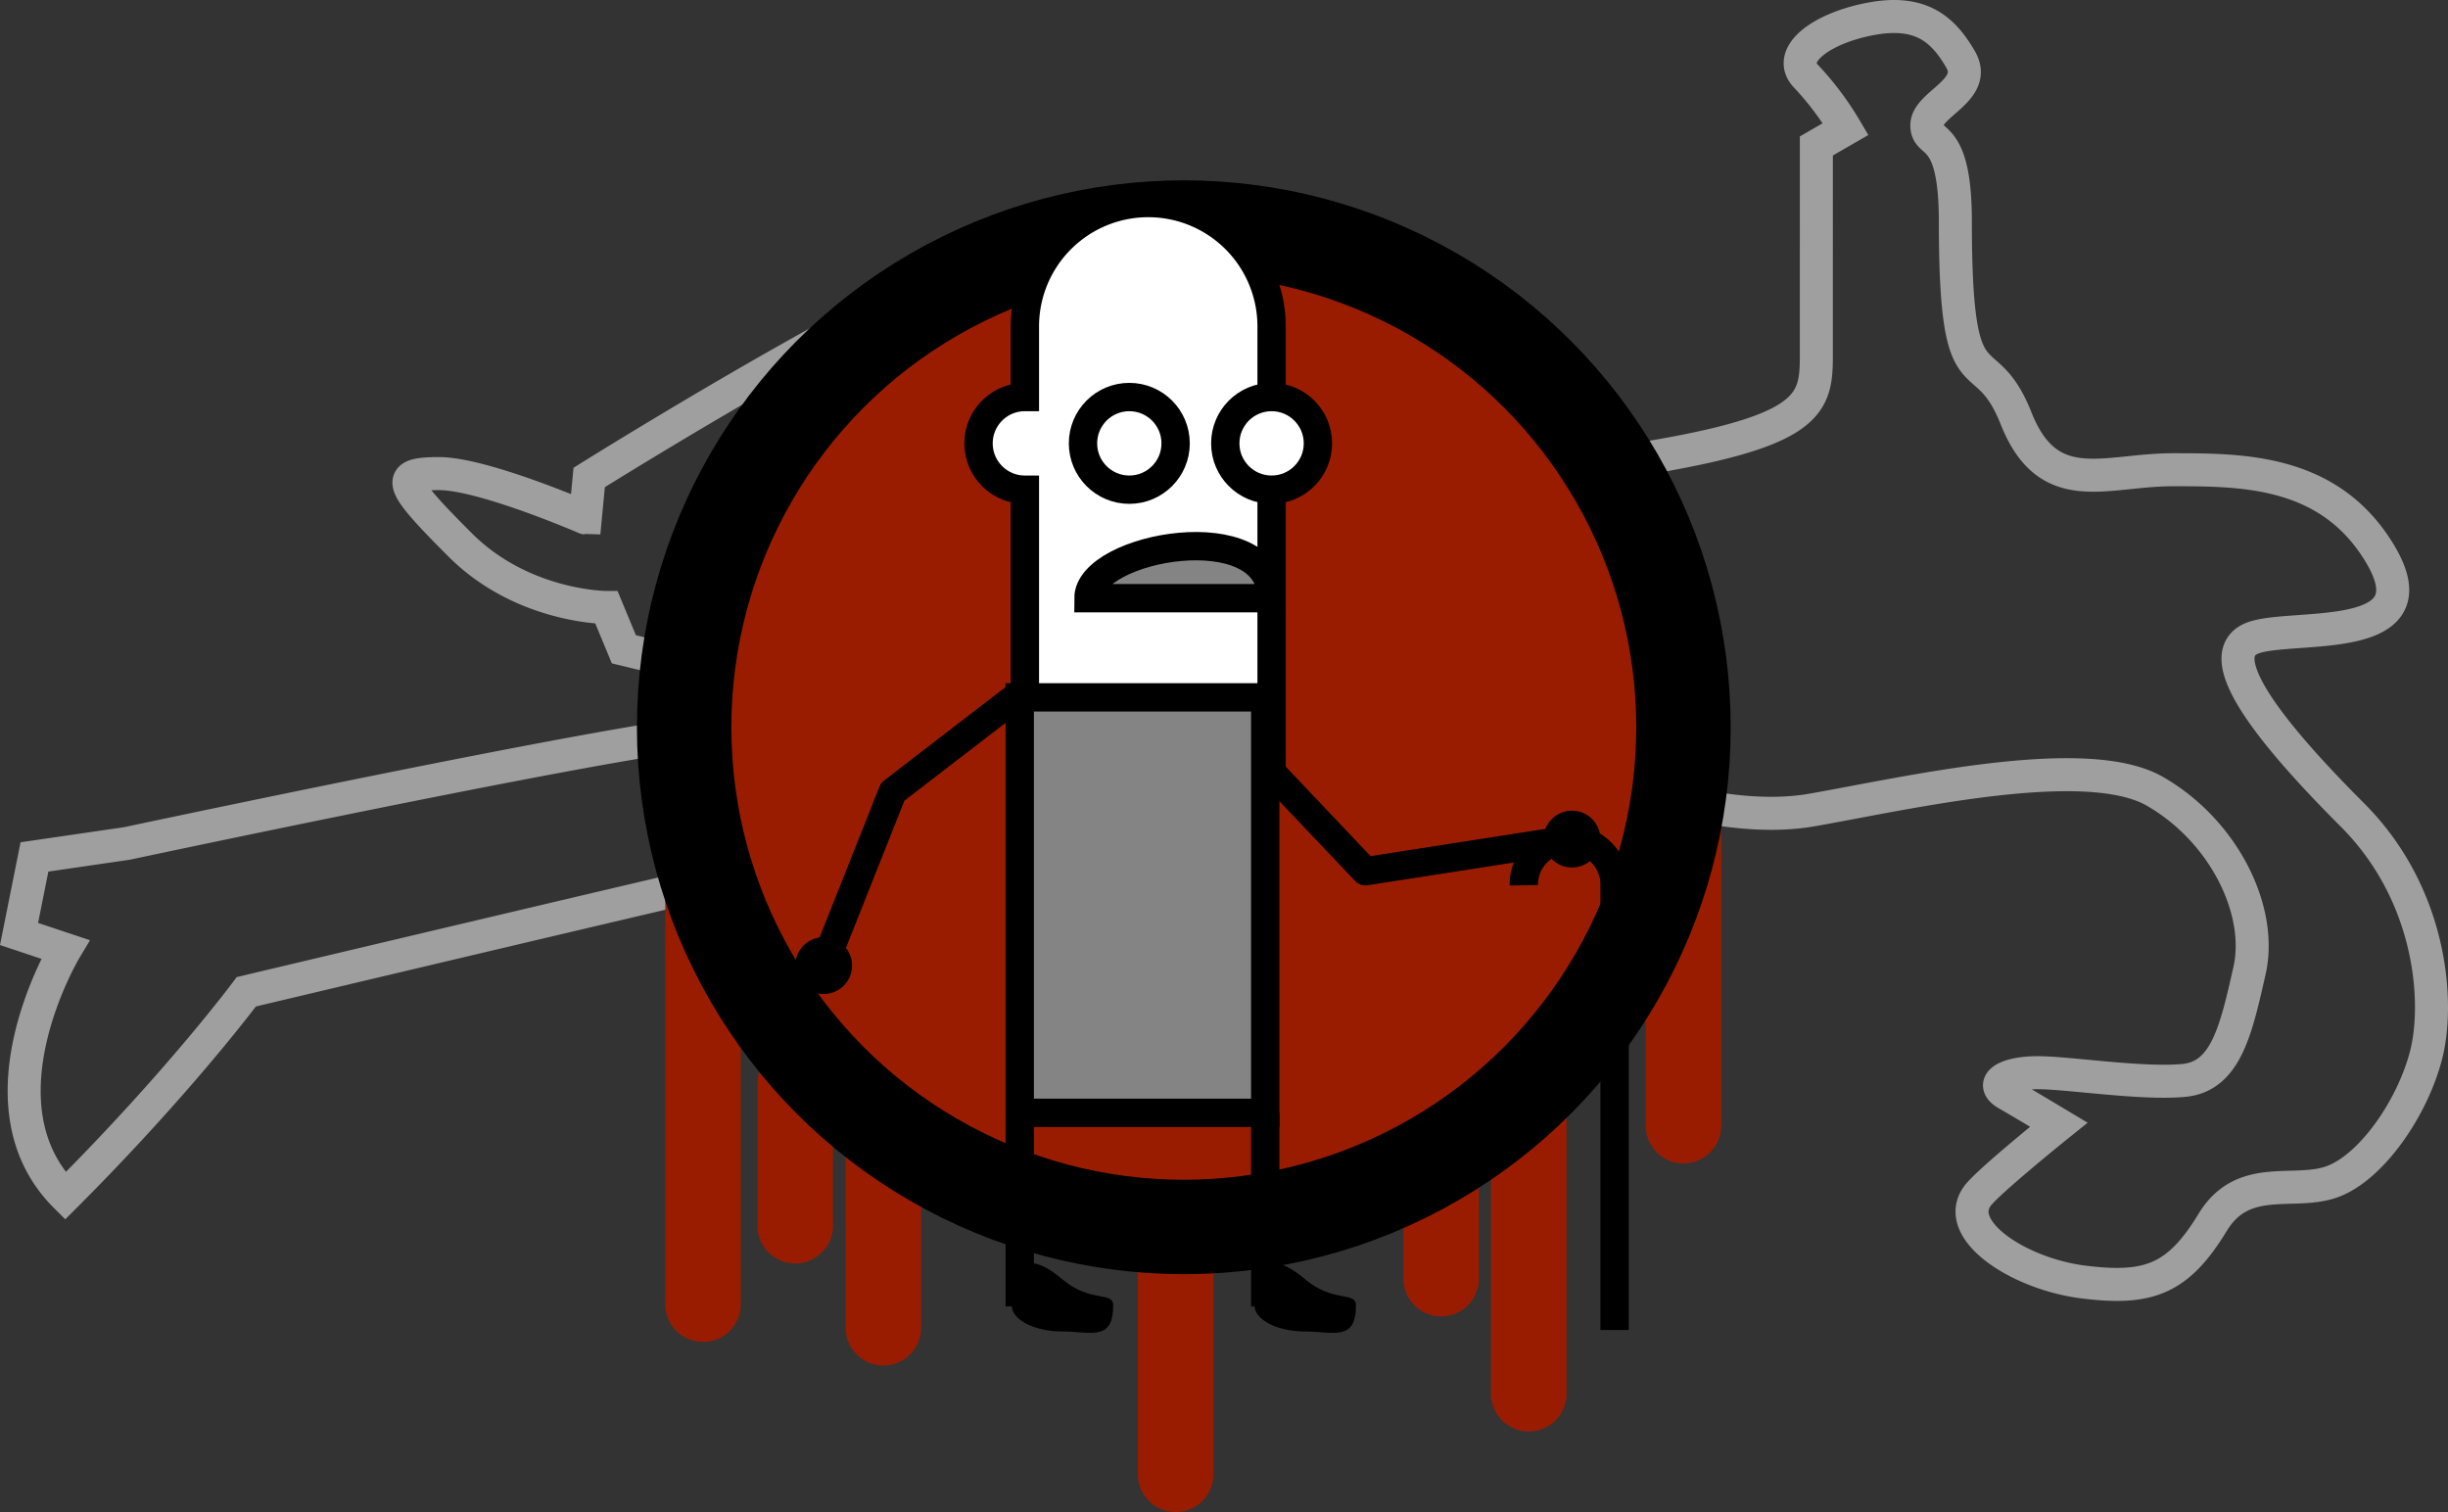 <svg id="3dff0320-d49f-4ef9-b388-e70ca2e608dc" data-name="Слой 1" xmlns="http://www.w3.org/2000/svg" viewBox="0 0 518.551 320.26">
  <rect x="0" y="0" width="518.551" height="320.26" fill="#333333" stroke="none"/>
  <title>civil-killed</title>
  <g>
    <path d="M7.298,181.508,4.034,197.828l9.792,3.264s-19.584,32.641,0,52.225c24.277-24.277,38.353-43.249,38.353-43.249S148.47,187.22,163.158,183.956s58.402-18.022,89.536-15.504c29.842,2.413,74.076-6.528,83.46-4.08s30.055,10.284,47.737,7.181c19.992-3.509,57.981-12.372,72.626-3.917s22.849,25.297,19.992,37.945-5.029,22.399-13.872,23.257-24.481-1.632-31.009-1.632-10.415,2.244-6.528,4.488,11.016,6.528,11.016,6.528-15.024,12.07-17.24,15.096c-5.303,7.243,8.817,16.544,22.544,18.238s19.934-.577,27.285-12.652c6.54-10.741,17.296-5.601,25.456-8.661s16.747-15.347,19.707-26.602,1.284-34.184-15.566-51.034-30.121-33.281-21.553-37.284c7.763-3.627,41.377,2.452,26.205-19.905C492.123,99.457,474.47,99.498,460.189,99.498s-26.269,6.391-33.127-10.881-12.864-1.28-12.864-41.673c0-19.992-6.043-15.839-6.043-20.403s10.925-7.415,7.153-13.949-8.568-10.603-19.176-8.568S378.179,11.776,382.667,16.264a62.615,62.615,0,0,1,8.288,11.069l-6.206,3.583V75.425c0,11.111-1.538,16.864-46.963,23.257-73.714,0-86.09-47.329-116.283-47.329-17.136,0-96.698,49.777-96.698,49.777l-.816,8.568S102.365,100.314,92.98,100.314s-8.772,1.836,4.488,15.096,31.009,13.26,31.009,13.26l3.672,8.856,21.625,5.221,5.304-7.752,61.201-52.225c3.264-3.264,7.956,3.468,15.504,11.016s22.667,23.701,25.237,28.153-5.653,8.16-10.141,8.16-77.93,21.625-106.899,25.705S26.883,178.652,26.883,178.652Z" style="fill: none;stroke: #9f9f9f;stroke-miterlimit: 10;stroke-width: 6.994px"/>
    <g>
      <line x1="187.118" y1="229.429" x2="187.118" y2="281.238" style="fill: #969696;stroke: #991c00;stroke-linecap: round;stroke-miterlimit: 10;stroke-width: 16px"/>
      <line x1="168.452" y1="229.429" x2="168.452" y2="259.624" style="fill: #969696;stroke: #991c00;stroke-linecap: round;stroke-miterlimit: 10;stroke-width: 16px"/>
      <line x1="148.916" y1="161.67" x2="148.916" y2="276.238" style="fill: #969696;stroke: #991c00;stroke-linecap: round;stroke-miterlimit: 10;stroke-width: 16px"/>
      <line x1="305.267" y1="229.429" x2="305.267" y2="270.833" style="fill: #969696;stroke: #991c00;stroke-linecap: round;stroke-miterlimit: 10;stroke-width: 16px"/>
      <line x1="249.029" y1="238.429" x2="249.029" y2="312.26" style="fill: #969696;stroke: #991c00;stroke-linecap: round;stroke-miterlimit: 10;stroke-width: 16px"/>
      <line x1="323.834" y1="229.429" x2="323.834" y2="295.204" style="fill: #969696;stroke: #991c00;stroke-linecap: round;stroke-miterlimit: 10;stroke-width: 16px"/>
      <line x1="356.605" y1="161.689" x2="356.605" y2="238.429" style="fill: #969696;stroke: #991c00;stroke-linecap: round;stroke-miterlimit: 10;stroke-width: 16px"/>
      <circle cx="250.761" cy="154.041" r="105.844" style="fill: #991c00;stroke: #000;stroke-miterlimit: 10;stroke-width: 20px"/>
      <g>
        <path d="M243.227,43.005a26.13,26.13,0,0,0-26.13,26.13l0.0.007v14.954a9.812,9.812,0,1,0,0,19.624v57.969H269.357V69.135A26.13,26.13,0,0,0,243.227,43.005Z" style="fill: #fff"/>
        <path d="M243.227,43.005a26.13,26.13,0,0,0-26.13,26.13l0.0.007v14.954a9.812,9.812,0,1,0,0,19.624v57.969H269.357V69.135A26.13,26.13,0,0,0,243.227,43.005Z" style="fill: none;stroke: #000;stroke-miterlimit: 10;stroke-width: 6px"/>
      </g>
      <g>
        <polyline points="261.198 154.994 289.233 184.542 332.986 177.728" style="fill: none;stroke: #000;stroke-linecap: round;stroke-linejoin: round;stroke-width: 6px"/>
        <path d="M269.357,126.709H230.563C230.563,115.709,269.357,108.709,269.357,126.709Z" style="fill: #858485;stroke: #000;stroke-miterlimit: 10;stroke-width: 6px"/>
        <rect x="216.01" y="147.709" width="52" height="88" style="fill: #858485;stroke: #000;stroke-miterlimit: 10;stroke-width: 6px"/>
        <circle cx="332.987" cy="177.728" r="6.019"/>
        <line x1="268.01" y1="235.709" x2="268.01" y2="276.709" style="fill: #fff;stroke: #000;stroke-miterlimit: 10;stroke-width: 6px"/>
        <line x1="216.01" y1="235.709" x2="216.01" y2="276.709" style="fill: #fff;stroke: #000;stroke-miterlimit: 10;stroke-width: 6px"/>
        <polyline points="217.098 146.167 189.097 167.708 174.472 204.523" style="fill: none;stroke: #000;stroke-linecap: round;stroke-linejoin: round;stroke-width: 6px"/>
        <path d="M214.305,276.5c0,3.05,4.813,5.523,10.749,5.523s10.749,2.193,10.749-5.523c0-3.05-4.797-.497-10.749-5.523C214.305,261.901,214.305,273.45,214.305,276.5Z"/>
        <path d="M265.73,276.5c0,3.05,4.813,5.523,10.749,5.523s10.749,2.193,10.749-5.523c0-3.05-4.797-.497-10.749-5.523C265.73,261.901,265.73,273.45,265.73,276.5Z"/>
        <circle cx="174.472" cy="204.523" r="6.019"/>
      </g>
      <circle cx="239.217" cy="93.908" r="9.812" style="fill: #fff;stroke: #000;stroke-miterlimit: 10;stroke-width: 6px"/>
      <path d="M322.78,187.512a9.617,9.617,0,1,1,19.23.078v94.12" style="fill: none;stroke: #000;stroke-miterlimit: 10;stroke-width: 6px"/>
      <circle cx="269.357" cy="93.908" r="9.812" style="fill: #fff;stroke: #000;stroke-miterlimit: 10;stroke-width: 6px"/>
    </g>
  </g>
</svg>
